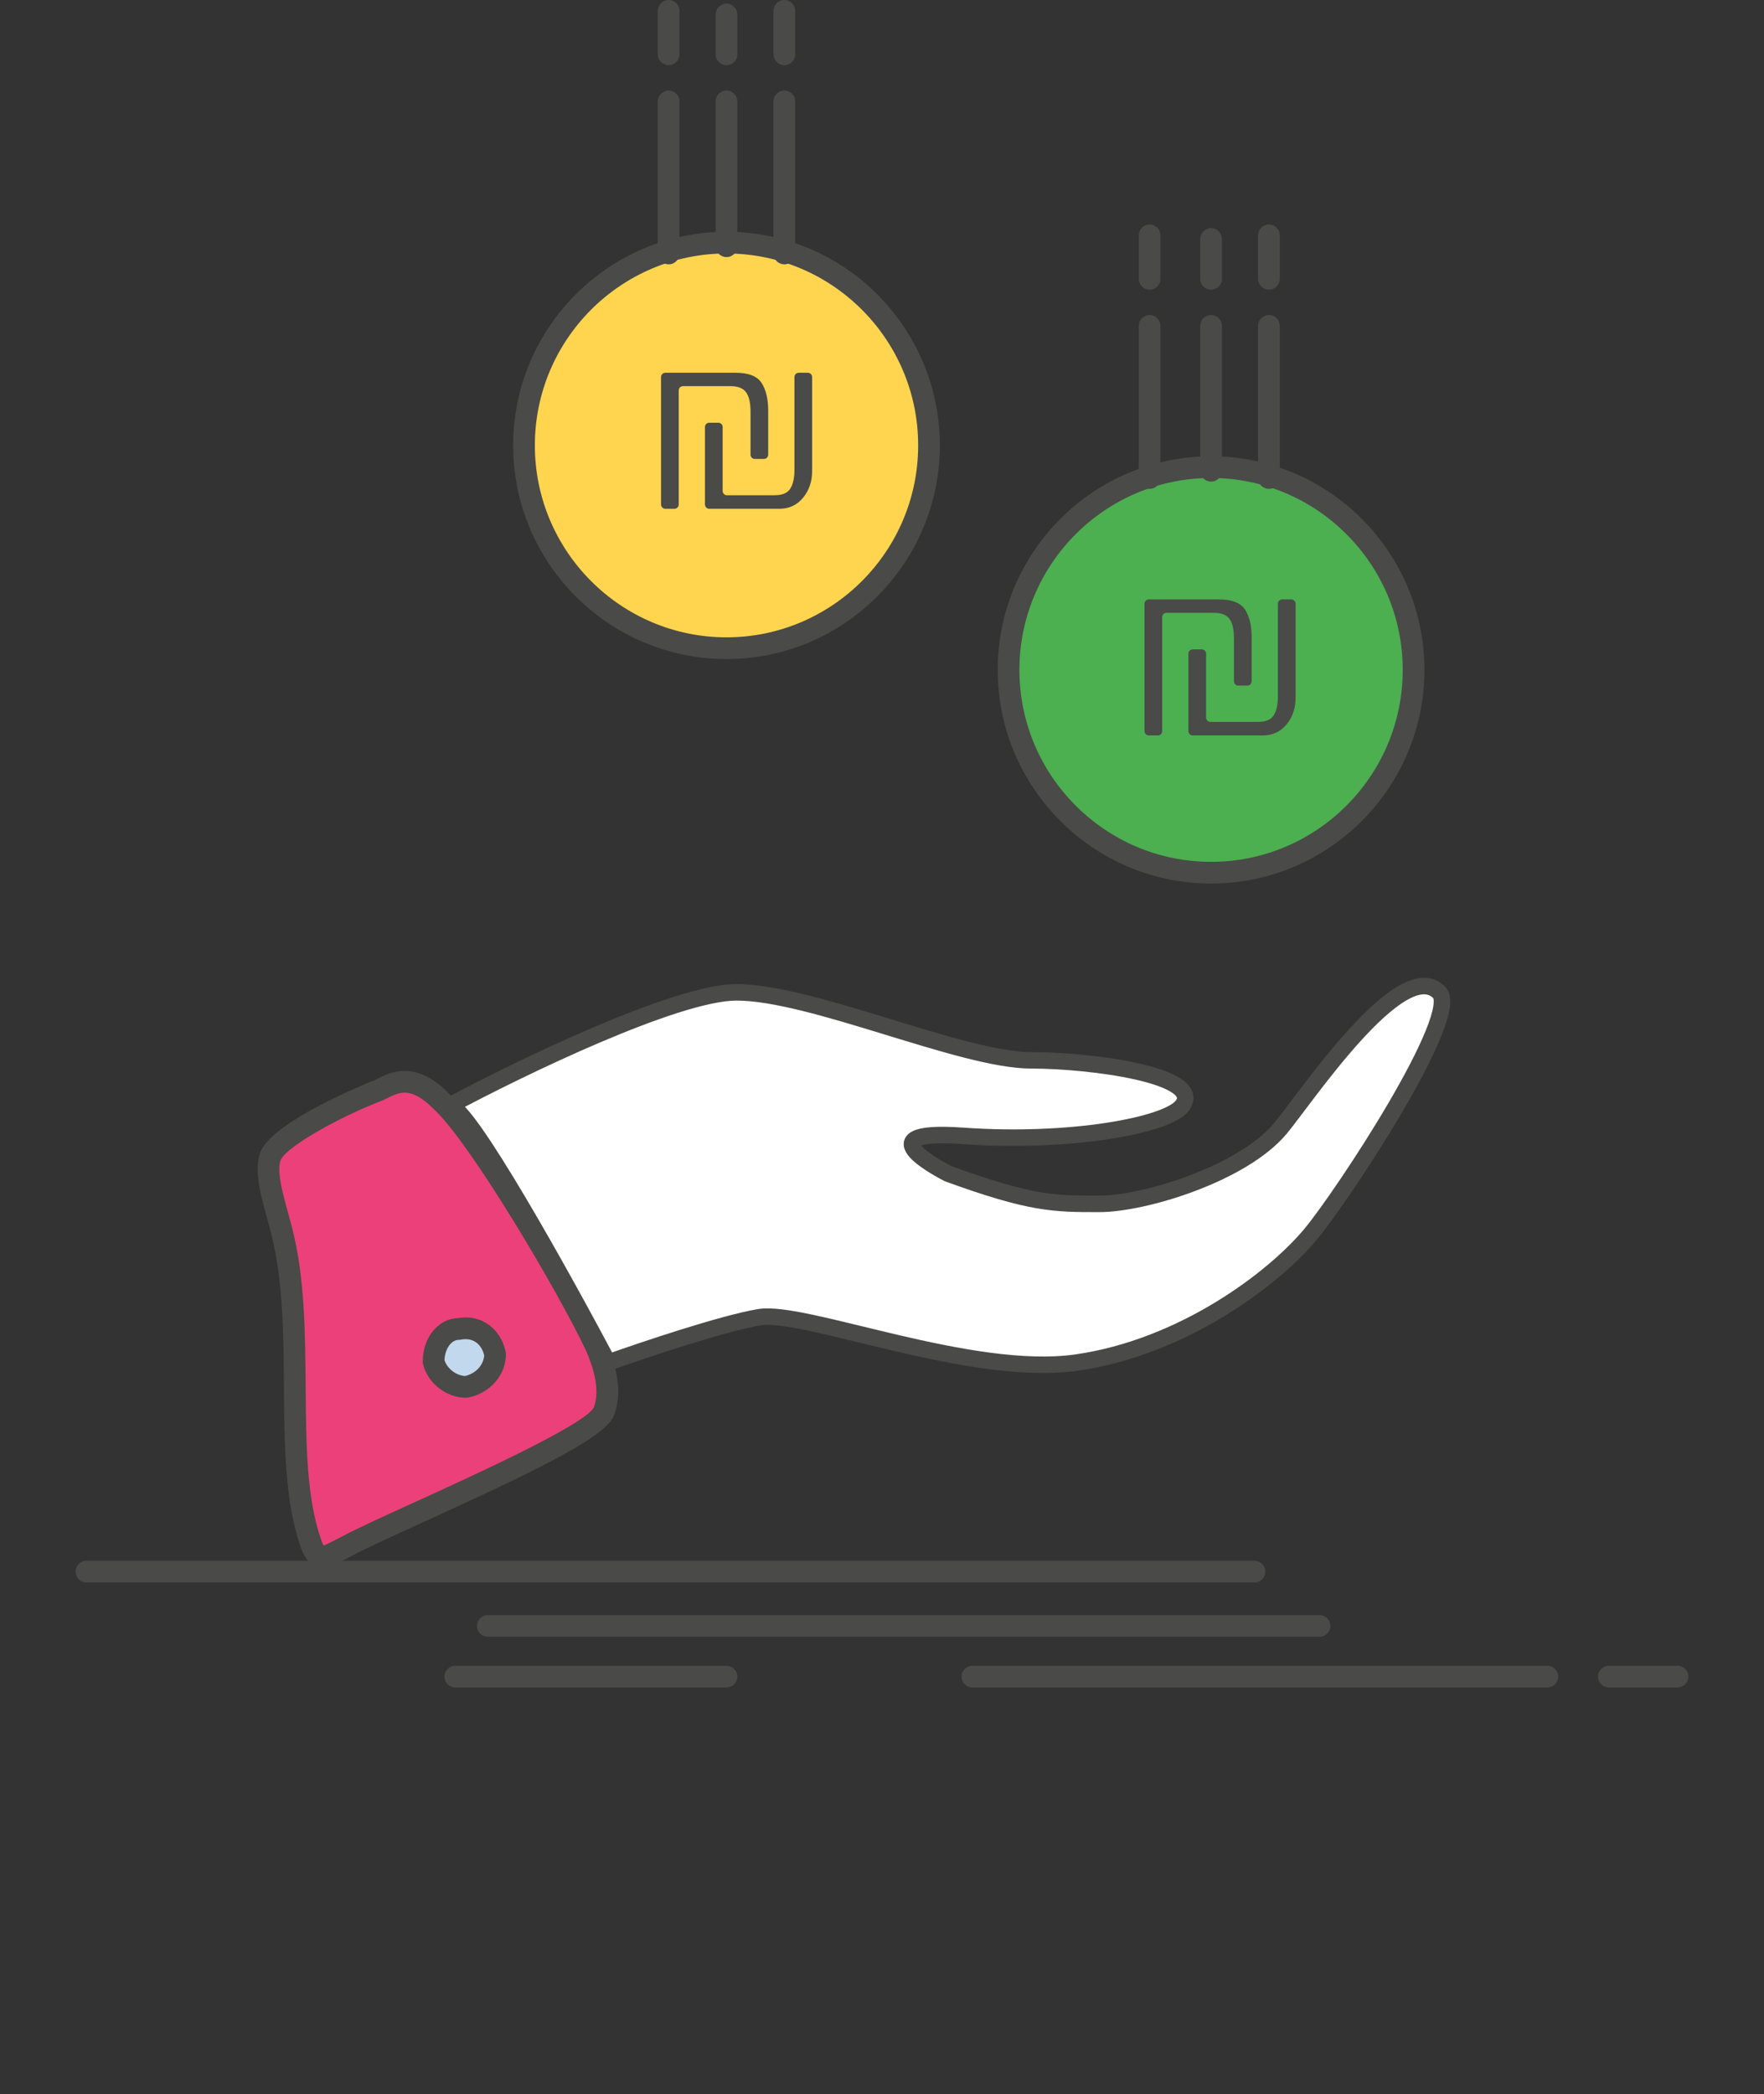 <svg viewBox="0 0 107 127" fill="none" xmlns="http://www.w3.org/2000/svg">
<rect x="0" y="0" width="107" height="127" fill="#333333" stroke="none"/>
<g clip-path="url(#clip0_54820_316)">
<path d="M16.43 70.052C17.088 68.735 21.256 66.759 23.011 66.1C23.888 65.66 24.985 65.001 26.74 66.758C29.152 68.954 34.636 78.397 36.171 81.691C36.829 83.228 37.049 84.546 36.61 85.644C35.733 87.401 23.888 92.232 21.037 93.769C19.721 94.428 19.282 94.868 18.843 93.549C17.088 88.499 18.623 80.593 17.088 74.664C16.65 72.907 15.991 71.15 16.431 70.052L16.43 70.052Z" fill="#EC407A"/>
<path d="M19.558 95.061C18.653 95.061 18.338 94.114 18.219 93.757C17.278 91.048 17.251 87.666 17.223 84.085C17.198 80.902 17.172 77.609 16.452 74.829C16.367 74.488 16.275 74.154 16.185 73.824C15.773 72.319 15.384 70.898 15.82 69.807C15.827 69.79 15.834 69.773 15.843 69.757C16.768 67.903 22.23 65.699 22.742 65.496L22.816 65.459C23.269 65.23 23.833 64.945 24.547 64.945C25.428 64.945 26.294 65.382 27.195 66.281C29.736 68.607 35.221 78.092 36.769 81.412C37.562 83.265 37.704 84.682 37.222 85.887C37.215 85.904 37.208 85.921 37.2 85.938C36.529 87.281 31.997 89.427 25.668 92.311C23.792 93.167 22.171 93.906 21.35 94.349C21.178 94.435 21.037 94.509 20.906 94.577C20.368 94.858 19.979 95.061 19.559 95.061L19.558 95.061ZM17.031 70.323C16.778 71.01 17.121 72.264 17.453 73.476C17.546 73.816 17.64 74.16 17.727 74.504C18.486 77.437 18.513 80.811 18.538 84.075C18.566 87.544 18.592 90.821 19.465 93.333C19.537 93.55 19.593 93.667 19.629 93.727C19.781 93.678 20.063 93.531 20.296 93.409C20.433 93.338 20.581 93.26 20.742 93.18C21.585 92.725 23.224 91.978 25.122 91.113C28.728 89.47 35.42 86.419 36.011 85.37C36.335 84.525 36.19 83.406 35.567 81.951C33.944 78.471 28.507 69.257 26.297 67.246C26.29 67.239 26.282 67.232 26.274 67.224C25.629 66.578 25.064 66.264 24.546 66.264C24.146 66.264 23.788 66.446 23.409 66.637L23.305 66.689C23.285 66.7 23.264 66.709 23.242 66.717C21.099 67.521 17.556 69.359 17.032 70.324L17.031 70.323Z" fill="#4A4A48"/>
<path d="M27.837 80.593C28.933 80.373 29.811 81.032 30.03 82.13C30.03 83.008 29.372 83.887 28.275 84.106C27.398 84.106 26.52 83.448 26.301 82.57C26.301 81.471 26.959 80.593 27.836 80.593H27.837Z" fill="#C2D8ED"/>
<path d="M28.275 84.766C27.075 84.766 25.952 83.891 25.662 82.73C25.649 82.677 25.643 82.624 25.643 82.57C25.643 81.119 26.571 79.977 27.768 79.936C27.93 79.907 28.091 79.893 28.249 79.893C29.448 79.893 30.423 80.74 30.675 82.001C30.683 82.044 30.687 82.087 30.687 82.13C30.687 83.385 29.727 84.488 28.404 84.752C28.361 84.761 28.318 84.766 28.275 84.766V84.766ZM26.961 82.485C27.129 83.003 27.666 83.417 28.212 83.447C28.944 83.272 29.34 82.703 29.37 82.193C29.2 81.475 28.655 81.102 27.965 81.239C27.923 81.248 27.88 81.252 27.837 81.252C27.372 81.252 26.99 81.798 26.961 82.485H26.961Z" fill="#4A4A48"/>
<path d="M73.46 28.328C80.26 28.328 85.744 33.818 85.744 40.626C85.744 47.433 80.26 52.923 73.46 52.923C66.661 52.923 61.177 47.433 61.177 40.626C61.177 33.818 66.661 28.328 73.46 28.328Z" fill="#4CAF50"/>
<path d="M73.46 53.582C66.324 53.582 60.519 47.77 60.519 40.626C60.519 33.482 66.324 27.67 73.46 27.67C80.596 27.67 86.402 33.482 86.402 40.626C86.402 47.77 80.597 53.582 73.46 53.582ZM73.46 28.987C67.05 28.987 61.835 34.208 61.835 40.626C61.835 47.044 67.05 52.265 73.46 52.265C79.871 52.265 85.086 47.044 85.086 40.626C85.086 34.208 79.871 28.987 73.46 28.987Z" fill="#4A4A48"/>
<path d="M44.068 14.713C50.868 14.713 56.352 20.203 56.352 27.011C56.352 33.818 50.868 39.308 44.068 39.308C37.268 39.308 31.785 33.818 31.785 27.011C31.785 20.203 37.269 14.713 44.068 14.713Z" fill="#FFD54F"/>
<g clip-path="url(#clip1_54820_316)">
<path d="M49.005 22.605H48.445C48.303 22.605 48.189 22.723 48.189 22.868V28.495C48.189 28.989 48.105 29.369 47.936 29.635C47.768 29.901 47.45 30.033 46.981 30.033H44.09C43.949 30.033 43.834 29.916 43.834 29.771V25.898C43.834 25.753 43.719 25.636 43.578 25.636H43.017C42.876 25.636 42.761 25.754 42.761 25.898V30.591C42.761 30.736 42.876 30.853 43.017 30.853H47.279C47.871 30.853 48.351 30.628 48.718 30.178C49.085 29.727 49.266 29.184 49.261 28.549V22.868C49.261 22.723 49.147 22.605 49.005 22.605H49.005Z" fill="#4A4A48"/>
<path d="M45.251 23.785C45.434 24.03 45.525 24.425 45.525 24.972V27.568C45.525 27.713 45.639 27.831 45.781 27.831H46.341C46.483 27.831 46.597 27.713 46.597 27.568V24.917C46.597 24.199 46.463 23.634 46.196 23.223C45.928 22.811 45.401 22.605 44.615 22.605H40.353C40.212 22.605 40.097 22.723 40.097 22.868V30.591C40.097 30.736 40.212 30.853 40.353 30.853H40.914C41.055 30.853 41.17 30.736 41.17 30.591V23.68C41.17 23.535 41.285 23.418 41.426 23.418H44.317C44.757 23.418 45.069 23.54 45.251 23.785L45.251 23.785Z" fill="#4A4A48"/>
</g>
<g clip-path="url(#clip2_54820_316)">
<path d="M78.331 36.352H77.77C77.629 36.352 77.514 36.469 77.514 36.614V42.241C77.514 42.735 77.43 43.115 77.262 43.381C77.094 43.647 76.775 43.779 76.307 43.779H73.416C73.274 43.779 73.159 43.662 73.159 43.517V39.645C73.159 39.5 73.045 39.382 72.903 39.382H72.343C72.202 39.382 72.087 39.5 72.087 39.645V44.337C72.087 44.482 72.202 44.599 72.343 44.599H76.605C77.197 44.599 77.677 44.374 78.043 43.924C78.41 43.474 78.592 42.931 78.587 42.295V36.614C78.587 36.469 78.472 36.352 78.331 36.352H78.331Z" fill="#4A4A48"/>
<path d="M74.577 37.531C74.759 37.776 74.85 38.171 74.85 38.718V41.314C74.85 41.459 74.965 41.577 75.106 41.577H75.667C75.808 41.577 75.923 41.459 75.923 41.314V38.663C75.923 37.945 75.789 37.38 75.522 36.969C75.254 36.557 74.727 36.352 73.941 36.352H69.679C69.538 36.352 69.423 36.469 69.423 36.614V44.337C69.423 44.482 69.538 44.599 69.679 44.599H70.239C70.381 44.599 70.495 44.482 70.495 44.337V37.426C70.495 37.281 70.61 37.164 70.752 37.164H73.642C74.083 37.164 74.394 37.286 74.577 37.531L74.577 37.531Z" fill="#4A4A48"/>
</g>
<path d="M44.068 39.967C36.932 39.967 31.127 34.155 31.127 27.011C31.127 19.867 36.932 14.055 44.068 14.055C51.204 14.055 57.009 19.867 57.009 27.011C57.009 34.155 51.204 39.967 44.068 39.967ZM44.068 15.372C37.657 15.372 32.443 20.593 32.443 27.01C32.443 33.428 37.658 38.65 44.068 38.65C50.478 38.65 55.693 33.428 55.693 27.01C55.693 20.593 50.478 15.372 44.068 15.372Z" fill="#4A4A48"/>
<path d="M44.679 60.179C41.014 60.179 31.544 64.761 27.267 67.052C28.367 67.052 34.14 77.438 36.89 82.632C39.028 81.868 43.854 80.249 46.054 79.882C48.803 79.424 58.884 83.548 65.299 82.632C71.714 81.715 77.212 77.591 79.504 74.842C81.471 72.48 88.668 61.554 87.293 60.179C85.002 57.888 79.166 66.631 77.671 68.426C75.38 71.176 69.423 73.008 66.674 73.008C63.924 73.008 62.55 73.008 57.509 71.175C57.509 71.175 52.011 68.426 58.426 68.884C64.841 69.343 70.807 68.261 71.714 67.052C73.088 65.219 66.215 64.302 62.55 64.302C58.325 64.302 49.261 60.179 44.679 60.179Z" fill="white" stroke="#4A4A48"/>
<path d="M73.46 29.207C73.097 29.207 72.803 28.912 72.803 28.548V19.764C72.803 19.4 73.097 19.105 73.46 19.105C73.824 19.105 74.118 19.4 74.118 19.764V28.548C74.118 28.912 73.824 29.207 73.46 29.207Z" fill="#4A4A48"/>
<path d="M76.97 29.646C76.606 29.646 76.312 29.351 76.312 28.987V19.764C76.312 19.4 76.606 19.105 76.97 19.105C77.333 19.105 77.628 19.4 77.628 19.764V28.987C77.628 29.351 77.333 29.646 76.97 29.646Z" fill="#4A4A48"/>
<path d="M69.731 29.646C69.368 29.646 69.074 29.351 69.074 28.987V19.764C69.074 19.4 69.368 19.105 69.731 19.105C70.095 19.105 70.389 19.4 70.389 19.764V28.987C70.389 29.351 70.095 29.646 69.731 29.646Z" fill="#4A4A48"/>
<path d="M73.46 17.568C73.097 17.568 72.803 17.274 72.803 16.91V14.495C72.803 14.131 73.097 13.836 73.46 13.836C73.824 13.836 74.118 14.131 74.118 14.495V16.91C74.118 17.274 73.824 17.568 73.46 17.568Z" fill="#4A4A48"/>
<path d="M76.97 17.567C76.606 17.567 76.312 17.273 76.312 16.909V14.274C76.312 13.91 76.606 13.615 76.97 13.615C77.333 13.615 77.628 13.91 77.628 14.274V16.909C77.628 17.273 77.333 17.567 76.97 17.567Z" fill="#4A4A48"/>
<path d="M69.731 17.567C69.368 17.567 69.074 17.273 69.074 16.909V14.274C69.074 13.91 69.368 13.615 69.731 13.615C70.095 13.615 70.389 13.91 70.389 14.274V16.909C70.389 17.273 70.095 17.567 69.731 17.567Z" fill="#4A4A48"/>
<path d="M76.093 95.966H5.243C4.88 95.966 4.585 95.671 4.585 95.307C4.585 94.943 4.88 94.648 5.243 94.648H76.093C76.456 94.648 76.75 94.944 76.75 95.307C76.75 95.67 76.456 95.966 76.093 95.966Z" fill="#4A4A48"/>
<path d="M44.068 15.591C43.705 15.591 43.41 15.297 43.41 14.933V6.149C43.41 5.785 43.705 5.49 44.068 5.49C44.431 5.49 44.726 5.785 44.726 6.149V14.933C44.726 15.297 44.431 15.591 44.068 15.591Z" fill="#4A4A48"/>
<path d="M47.577 16.031C47.214 16.031 46.919 15.736 46.919 15.372V6.149C46.919 5.785 47.214 5.49 47.577 5.49C47.941 5.49 48.235 5.785 48.235 6.149V15.372C48.235 15.736 47.941 16.031 47.577 16.031Z" fill="#4A4A48"/>
<path d="M40.558 16.031C40.195 16.031 39.9 15.736 39.9 15.372V6.149C39.9 5.785 40.195 5.49 40.558 5.49C40.922 5.49 41.216 5.785 41.216 6.149V15.372C41.216 15.736 40.922 16.031 40.558 16.031Z" fill="#4A4A48"/>
<path d="M44.068 3.954C43.705 3.954 43.41 3.659 43.41 3.295V0.879C43.41 0.515 43.705 0.221 44.068 0.221C44.431 0.221 44.726 0.515 44.726 0.879V3.295C44.726 3.659 44.431 3.953 44.068 3.953V3.954Z" fill="#4A4A48"/>
<path d="M47.577 3.953C47.214 3.953 46.919 3.658 46.919 3.294V0.659C46.919 0.295 47.214 0 47.577 0C47.941 0 48.235 0.295 48.235 0.659V3.294C48.235 3.658 47.941 3.952 47.577 3.952V3.953Z" fill="#4A4A48"/>
<path d="M40.558 3.953C40.195 3.953 39.9 3.658 39.9 3.294V0.659C39.9 0.295 40.195 0 40.558 0C40.922 0 41.216 0.295 41.216 0.659V3.294C41.216 3.658 40.922 3.952 40.558 3.952V3.953Z" fill="#4A4A48"/>
<path d="M80.041 99.26H29.591C29.227 99.26 28.933 98.966 28.933 98.602C28.933 98.238 29.228 97.943 29.591 97.943H80.041C80.404 97.943 80.698 98.239 80.698 98.602C80.698 98.965 80.404 99.26 80.041 99.26Z" fill="#4A4A48"/>
<path d="M93.86 102.335H58.983C58.62 102.335 58.326 102.04 58.326 101.676C58.326 101.312 58.62 101.018 58.983 101.018H93.86C94.223 101.018 94.518 101.313 94.518 101.676C94.518 102.04 94.223 102.335 93.86 102.335Z" fill="#4A4A48"/>
<path d="M101.756 102.335H97.589C97.225 102.335 96.931 102.04 96.931 101.676C96.931 101.312 97.225 101.018 97.589 101.018H101.756C102.12 101.018 102.414 101.313 102.414 101.676C102.414 102.04 102.119 102.335 101.756 102.335Z" fill="#4A4A48"/>
<path d="M44.068 102.335H27.617C27.254 102.335 26.959 102.04 26.959 101.676C26.959 101.312 27.254 101.018 27.617 101.018H44.068C44.431 101.018 44.726 101.313 44.726 101.676C44.726 102.04 44.431 102.335 44.068 102.335Z" fill="#4A4A48"/>
</g>
<defs>
<clipPath id="clip0_54820_316">
<rect width="97.829" height="102.334" fill="white" transform="translate(4.585)"/>
</clipPath>
<clipPath id="clip1_54820_316">
<rect width="9.164" height="8.248" fill="white" transform="translate(40.097 22.605)"/>
</clipPath>
<clipPath id="clip2_54820_316">
<rect width="9.164" height="8.248" fill="white" transform="translate(69.423 36.352)"/>
</clipPath>
</defs>
</svg>
